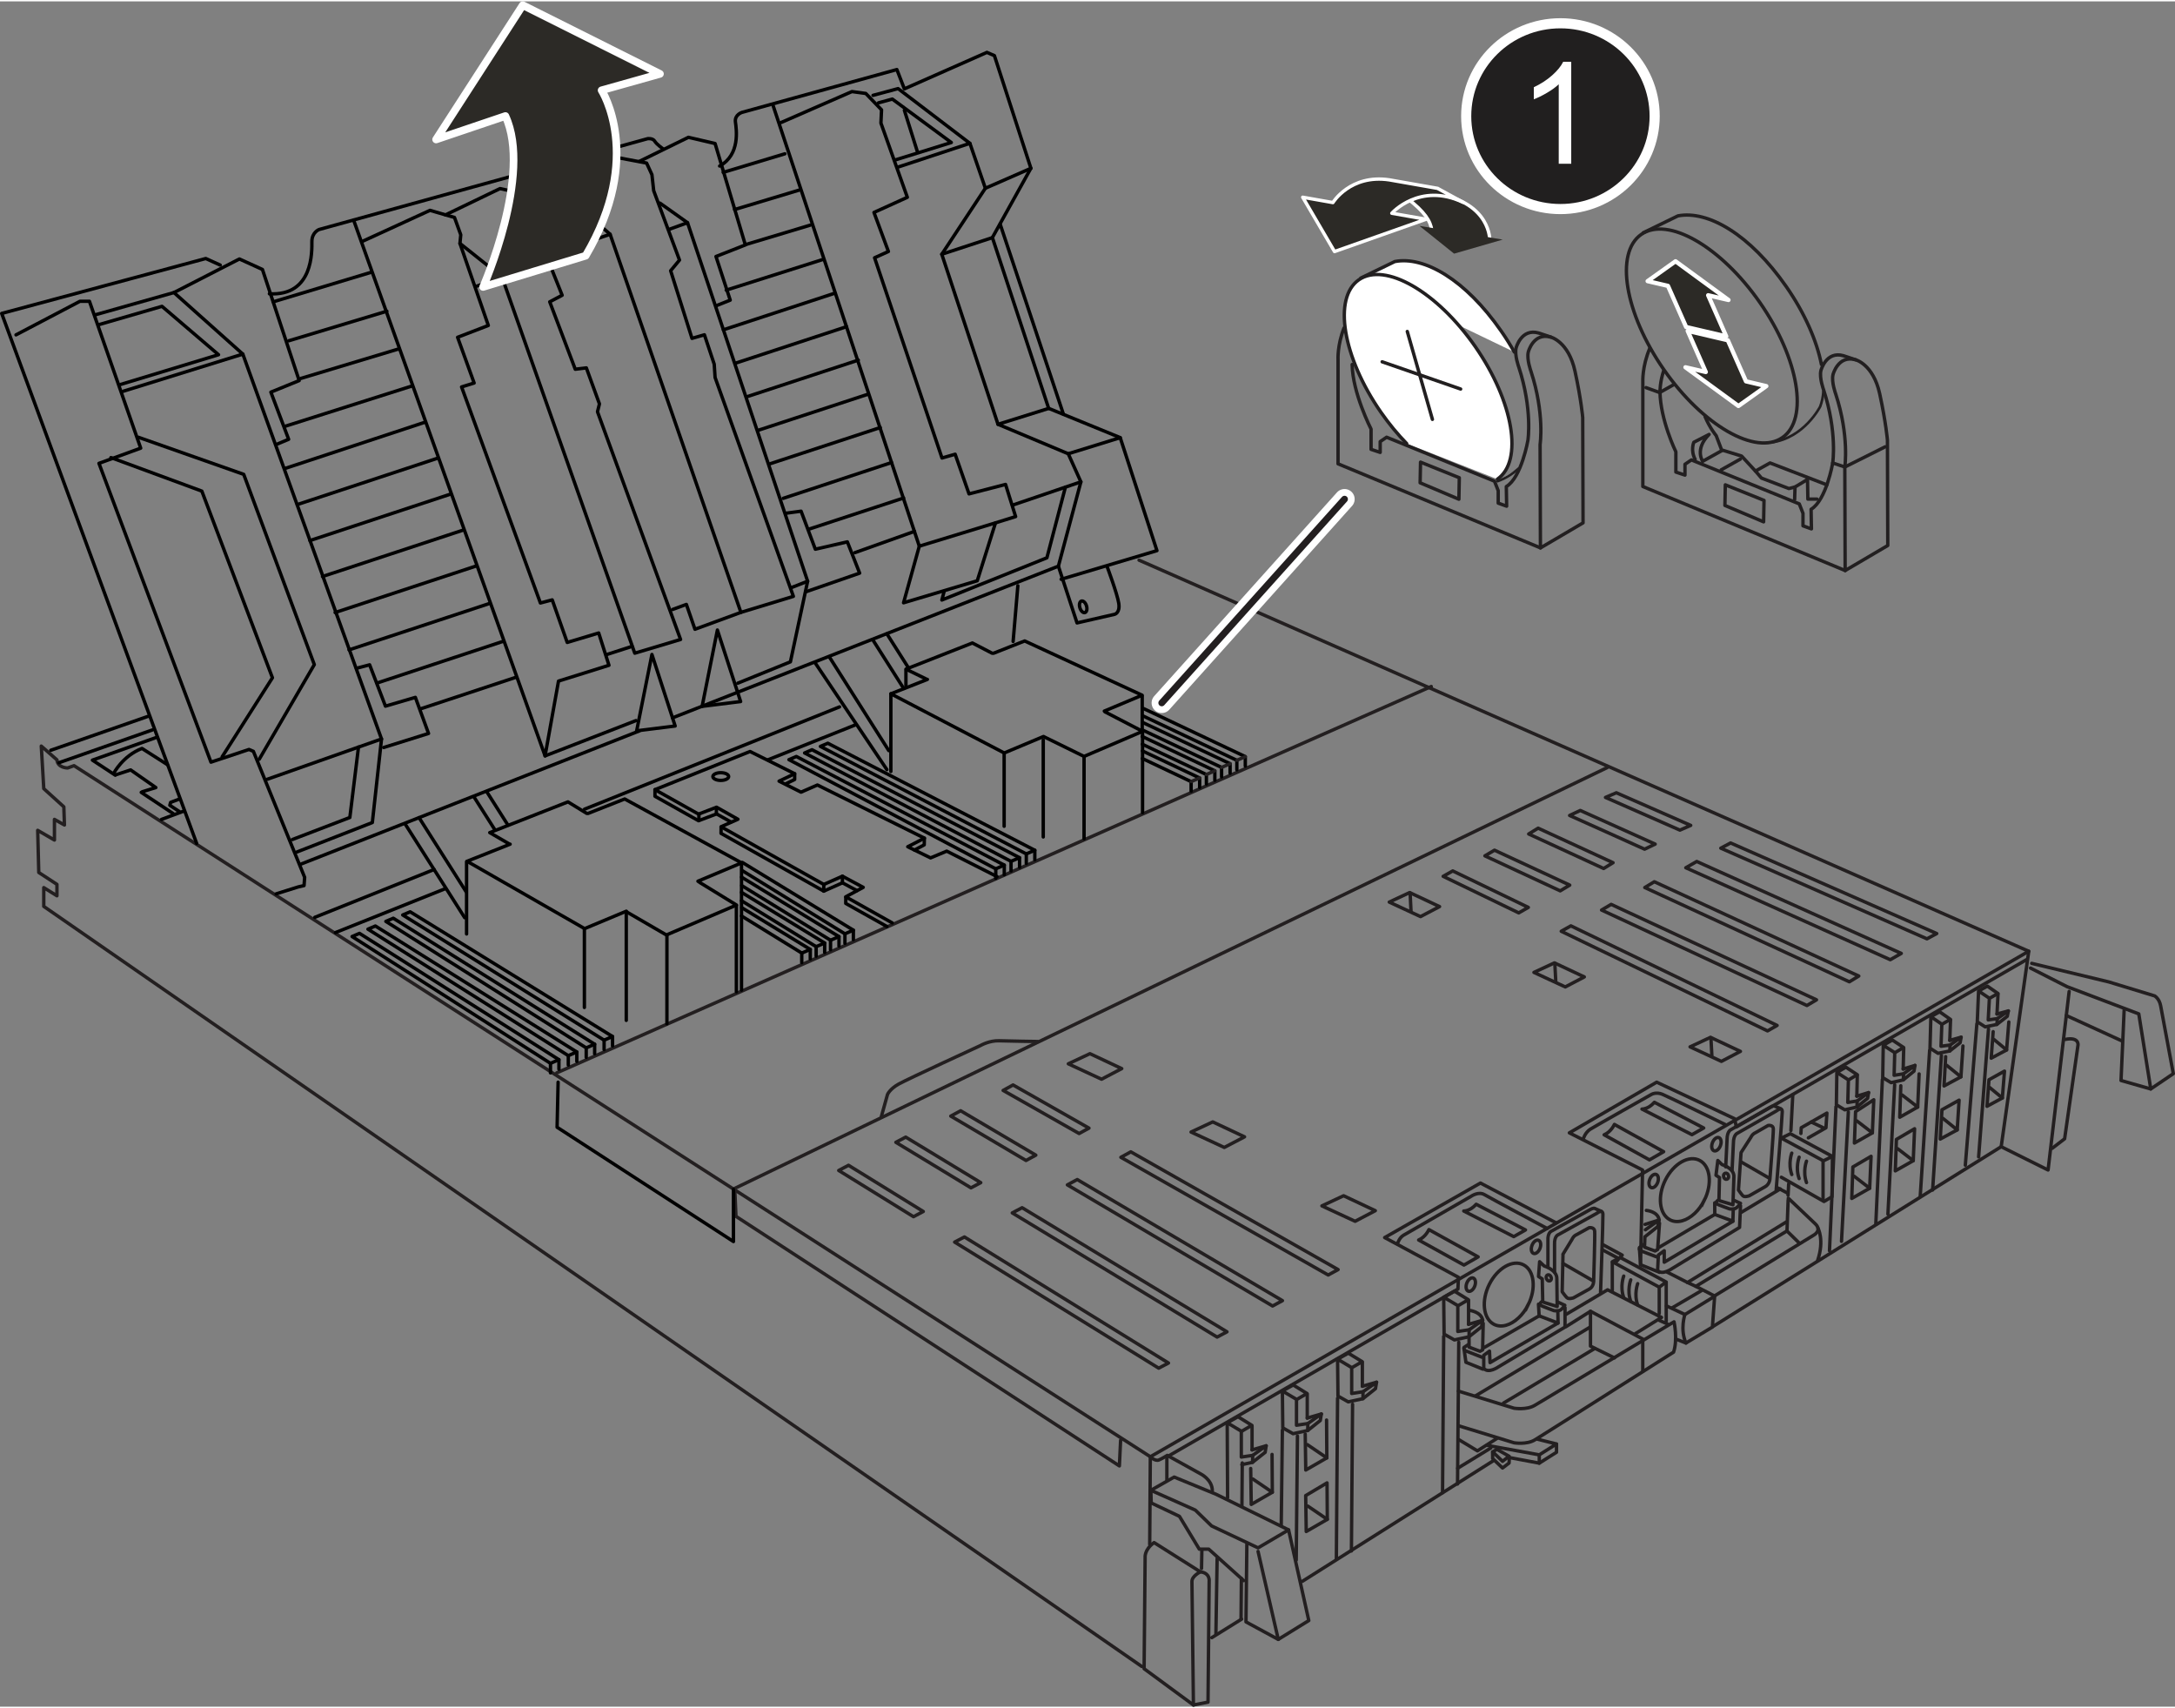 <?xml version="1.0" encoding="UTF-8"?><svg xmlns="http://www.w3.org/2000/svg" width="4.47in" height="3.51in" viewBox="0 0 321.98 252.42"><rect x="0" y="0" width="321.98" height="252.42" fill="#808080" stroke="none"/><g id="a"><path d="m169.03,246.47L6.48,133.96v-2.78l1.95,1.21v-1.69l-2.69-1.76-.16-6.24,2.48,1.44v-3.06l1.48.83-.09-2.69-2.97-2.69-.37-6.3,2.32,2.04c.09,1.2,1.58,1.2,1.58,1.2l.95-.34,159.33,102.29-.09,12.98" fill="none" stroke="#231f20" stroke-linecap="round" stroke-linejoin="round" stroke-width=".5"/><polyline points="165.89 212.99 165.71 216.78 108.95 179.84 108.77 175.7 129.42 165.74 237.93 113.41" fill="none" stroke="#231f20" stroke-linecap="round" stroke-linejoin="round" stroke-width=".5"/><polygon points="170.37 220.39 173.82 218.43 180.01 220.97 190.76 226.25 186.24 228.91 179.36 225.66 176.95 223.32 170.37 220.39" fill="none" stroke="#231f20" stroke-linecap="round" stroke-linejoin="round" stroke-width=".5"/><polyline points="186.24 229.44 189.23 242.46 193.75 239.67 190.76 226.25" fill="none" stroke="#231f20" stroke-linecap="round" stroke-linejoin="round" stroke-width=".5"/><polyline points="189.23 242.46 184.45 239.87 184.58 228.37" fill="none" stroke="#231f20" stroke-linecap="round" stroke-linejoin="round" stroke-width=".5"/><polyline points="184.12 233.76 178.94 229.1 177.54 229.1 174.6 224.24 170.42 222.26 170.37 220.39" fill="none" stroke="#231f20" stroke-linecap="round" stroke-linejoin="round" stroke-width=".5"/><path d="m170.85,228.13l6.85,4.33s-1.25.61-1.25,1.42.22,18.29.22,18.29l-7.3-5.37.15-16.47s-.14-1.16,1.33-2.2Z" fill="none" stroke="#231f20" stroke-linecap="round" stroke-linejoin="round" stroke-width=".5"/><path d="m176.67,252.17l2.16-.42.17-17.87s.19-1.25-1.3-1.42" fill="none" stroke="#231f20" stroke-linecap="round" stroke-linejoin="round" stroke-width=".5"/><line x1="177.92" y1="229.31" x2="177.87" y2="231.96" fill="none" stroke="#231f20" stroke-linecap="round" stroke-linejoin="round" stroke-width=".5"/><path d="m130.47,165.08l.91-3.27s.32-.81,1.67-1.56,12.11-5.7,12.11-5.7c0,0,1.29-.75,2.74-.7s5.7.11,5.7.11" fill="none" stroke="#231f20" stroke-linecap="round" stroke-linejoin="round" stroke-width=".5"/><path d="m300.77,142.39l11.41,2.75,6.79,2.07s.69.39.89,1.48,1.87,10.03,1.87,10.03l-3.34,2.26-1.77-11.11-10.62-4.03-5.41-2.75" fill="none" stroke="#231f20" stroke-linecap="round" stroke-linejoin="round" stroke-width=".5"/><polyline points="314.45 149.33 313.99 159.73 318.38 160.98" fill="none" stroke="#231f20" stroke-linecap="round" stroke-linejoin="round" stroke-width=".5"/><polyline points="306.31 146.55 305.89 150.11 303.19 172.98 296.25 169.53 300.33 140.6" fill="none" stroke="#231f20" stroke-linecap="round" stroke-linejoin="round" stroke-width=".5"/><line x1="314.05" y1="153.84" x2="305.89" y2="150.11" fill="none" stroke="#231f20" stroke-linecap="round" stroke-linejoin="round" stroke-width=".5"/><path d="m303.8,169.77l1.84-1.41,1.98-13.86s.21-1.27-1.91-.85" fill="none" stroke="#231f20" stroke-linecap="round" stroke-linejoin="round" stroke-width=".5"/><path d="m168.62,82.71l131.71,57.89-130.05,74.83s.74.7,1.28.47,1.24-.68,1.24-.68l4.92,2.73s1.78.86,1.75,2.55" fill="none" stroke="#231f20" stroke-linecap="round" stroke-linejoin="round" stroke-width=".5"/><line x1="7.52" y1="110.85" x2="21.88" y2="105.84" fill="none" stroke="#000" stroke-linecap="round" stroke-linejoin="round" stroke-width=".5"/><line x1="253.64" y1="196.11" x2="296.25" y2="169.53" fill="none" stroke="#231f20" stroke-linecap="round" stroke-linejoin="round" stroke-width=".5"/><line x1="192.8" y1="233.86" x2="221.01" y2="216.05" fill="none" stroke="#231f20" stroke-linecap="round" stroke-linejoin="round" stroke-width=".5"/><line x1="179.39" y1="242.2" x2="183.8" y2="239.46" fill="none" stroke="#231f20" stroke-linecap="round" stroke-linejoin="round" stroke-width=".5"/><polyline points="299.99 141.85 257.04 166.61 256.79 165.39 245.25 159.98 232.32 167.48 243.16 172.98 242.86 187" fill="none" stroke="#231f20" stroke-linecap="round" stroke-linejoin="round" stroke-width=".5"/><line x1="82.42" y1="158.6" x2="211.88" y2="101.41" fill="none" stroke="#231f20" stroke-linecap="round" stroke-linejoin="round" stroke-width=".5"/><line x1="197.83" y1="230.54" x2="198.01" y2="206.77" fill="none" stroke="#231f20" stroke-linecap="round" stroke-linejoin="round" stroke-width=".5"/><line x1="200.06" y1="229.37" x2="200.23" y2="207.65" fill="none" stroke="#231f20" stroke-linecap="round" stroke-linejoin="round" stroke-width=".5"/><polyline points="200.1 202.24 200.1 206.06 201.78 205.8 201.76 206.83 199.59 207.3 198.07 206.44 198.01 200.98 199.6 200.09 201.66 201.35 200.12 202.24 198.27 201.13" fill="none" stroke="#231f20" stroke-linecap="round" stroke-linejoin="round" stroke-width=".5"/><line x1="201.68" y1="201.45" x2="201.68" y2="204.99" fill="none" stroke="#231f20" stroke-linecap="round" stroke-linejoin="round" stroke-width=".5"/><polyline points="201.76 206.83 203.62 205.35 203.78 204.39 201.78 205.8" fill="none" stroke="#231f20" stroke-linecap="round" stroke-linejoin="round" stroke-width=".5"/><line x1="201.68" y1="204.99" x2="203.78" y2="204.39" fill="none" stroke="#231f20" stroke-linecap="round" stroke-linejoin="round" stroke-width=".5"/><line x1="213.55" y1="220.75" x2="213.72" y2="197.6" fill="none" stroke="#231f20" stroke-linecap="round" stroke-linejoin="round" stroke-width=".5"/><line x1="215.77" y1="219.46" x2="215.95" y2="198.48" fill="none" stroke="#231f20" stroke-linecap="round" stroke-linejoin="round" stroke-width=".5"/><polyline points="215.81 193.07 215.81 196.88 217.49 196.63 217.47 197.66 215.3 198.13 213.78 197.27 213.72 191.81 215.32 190.92 217.37 192.18 215.84 193.07 213.98 191.96" fill="none" stroke="#231f20" stroke-linecap="round" stroke-linejoin="round" stroke-width=".5"/><line x1="217.4" y1="192.28" x2="217.4" y2="195.82" fill="none" stroke="#231f20" stroke-linecap="round" stroke-linejoin="round" stroke-width=".5"/><polyline points="217.49 196.63 219.49 195.21 219.33 196.18 217.47 197.66 217.48 199.2 219.1 199.81 219.48 199.6 219.57 195.68" fill="none" stroke="#231f20" stroke-linecap="round" stroke-linejoin="round" stroke-width=".5"/><path d="m217.49,193.75s1.79.18,2,1.47l-2.09.6" fill="none" stroke="#231f20" stroke-linecap="round" stroke-linejoin="round" stroke-width=".5"/><line x1="189.67" y1="225.62" x2="189.84" y2="211.48" fill="none" stroke="#231f20" stroke-linecap="round" stroke-linejoin="round" stroke-width=".5"/><line x1="191.89" y1="230.71" x2="192.07" y2="212.36" fill="none" stroke="#231f20" stroke-linecap="round" stroke-linejoin="round" stroke-width=".5"/><polyline points="191.93 206.95 191.93 210.76 193.61 210.51 193.59 211.54 191.42 212.01 189.9 211.15 189.84 205.69 191.44 204.8 193.49 206.06 191.96 206.95 190.1 205.84" fill="none" stroke="#231f20" stroke-linecap="round" stroke-linejoin="round" stroke-width=".5"/><line x1="193.52" y1="206.16" x2="193.52" y2="209.7" fill="none" stroke="#231f20" stroke-linecap="round" stroke-linejoin="round" stroke-width=".5"/><polyline points="193.59 211.54 195.45 210.06 195.61 209.09 193.61 210.51" fill="none" stroke="#231f20" stroke-linecap="round" stroke-linejoin="round" stroke-width=".5"/><line x1="193.52" y1="209.7" x2="195.61" y2="209.09" fill="none" stroke="#231f20" stroke-linecap="round" stroke-linejoin="round" stroke-width=".5"/><line x1="180" y1="241.65" x2="180.18" y2="230.5" fill="none" stroke="#231f20" stroke-linecap="round" stroke-linejoin="round" stroke-width=".5"/><line x1="183.85" y1="222.67" x2="183.9" y2="216.34" fill="none" stroke="#231f20" stroke-linecap="round" stroke-linejoin="round" stroke-width=".5"/><line x1="183.72" y1="239.43" x2="183.77" y2="233.42" fill="none" stroke="#231f20" stroke-linecap="round" stroke-linejoin="round" stroke-width=".5"/><polyline points="181.73 221.48 181.67 210.4 183.27 209.5 185.32 210.77 183.79 211.66 181.93 210.54" fill="none" stroke="#231f20" stroke-linecap="round" stroke-linejoin="round" stroke-width=".5"/><polyline points="183.76 211.66 183.76 215.47 185.45 215.22 185.42 216.25 183.84 216.59" fill="none" stroke="#231f20" stroke-linecap="round" stroke-linejoin="round" stroke-width=".5"/><line x1="185.35" y1="210.87" x2="185.35" y2="214.41" fill="none" stroke="#231f20" stroke-linecap="round" stroke-linejoin="round" stroke-width=".5"/><polyline points="185.42 216.25 187.29 214.77 187.44 213.8 185.45 215.22" fill="none" stroke="#231f20" stroke-linecap="round" stroke-linejoin="round" stroke-width=".5"/><line x1="185.35" y1="214.41" x2="187.44" y2="213.8" fill="none" stroke="#231f20" stroke-linecap="round" stroke-linejoin="round" stroke-width=".5"/><polyline points="172.74 218.89 172.74 215.45 215.83 190.6 215.9 188.86 204.98 182.98 219.16 174.91 230.36 180.8" fill="none" stroke="#231f20" stroke-linecap="round" stroke-linejoin="round" stroke-width=".5"/><polyline points="196.38 209.99 196.42 215.59 193.3 217.39 193.22 212.07" fill="none" stroke="#231f20" stroke-linecap="round" stroke-linejoin="round" stroke-width=".5"/><line x1="193.54" y1="213.63" x2="196.42" y2="215.59" fill="none" stroke="#231f20" stroke-linecap="round" stroke-linejoin="round" stroke-width=".5"/><polyline points="188.31 215.08 188.35 220.68 185.23 222.48 185.15 217.16" fill="none" stroke="#231f20" stroke-linecap="round" stroke-linejoin="round" stroke-width=".5"/><line x1="185.47" y1="218.72" x2="188.35" y2="220.68" fill="none" stroke="#231f20" stroke-linecap="round" stroke-linejoin="round" stroke-width=".5"/><polygon points="193.29 221.17 193.37 226.49 196.49 224.69 196.45 219.29 193.29 221.17" fill="none" stroke="#231f20" stroke-linecap="round" stroke-linejoin="round" stroke-width=".5"/><line x1="193.61" y1="222.73" x2="196.49" y2="224.69" fill="none" stroke="#231f20" stroke-linecap="round" stroke-linejoin="round" stroke-width=".5"/><line x1="277.69" y1="180.9" x2="278.66" y2="159.59" fill="none" stroke="#231f20" stroke-linecap="round" stroke-linejoin="round" stroke-width=".5"/><line x1="279.48" y1="179.51" x2="280.48" y2="160.35" fill="none" stroke="#231f20" stroke-linecap="round" stroke-linejoin="round" stroke-width=".5"/><polyline points="280.49 155.62 280.4 158.96 281.8 158.74 281.76 159.64 279.95 160.05 278.71 159.3 278.79 154.52 280.13 153.74 281.8 154.84 280.51 155.62 279 154.65" fill="none" stroke="#231f20" stroke-linecap="round" stroke-linejoin="round" stroke-width=".5"/><line x1="281.82" y1="154.93" x2="281.74" y2="158.03" fill="none" stroke="#231f20" stroke-linecap="round" stroke-linejoin="round" stroke-width=".5"/><polyline points="281.76 159.64 283.34 158.35 283.49 157.5 281.8 158.74" fill="none" stroke="#231f20" stroke-linecap="round" stroke-linejoin="round" stroke-width=".5"/><line x1="281.74" y1="158.03" x2="283.49" y2="157.5" fill="none" stroke="#231f20" stroke-linecap="round" stroke-linejoin="round" stroke-width=".5"/><line x1="270.83" y1="184.93" x2="271.79" y2="163.61" fill="none" stroke="#231f20" stroke-linecap="round" stroke-linejoin="round" stroke-width=".5"/><line x1="272.61" y1="183.54" x2="273.62" y2="164.38" fill="none" stroke="#231f20" stroke-linecap="round" stroke-linejoin="round" stroke-width=".5"/><polyline points="273.63 159.65 273.54 162.98 274.94 162.76 274.89 163.66 273.09 164.07 271.85 163.32 271.92 158.54 273.26 157.76 274.94 158.87 273.65 159.65 272.13 158.67" fill="none" stroke="#231f20" stroke-linecap="round" stroke-linejoin="round" stroke-width=".5"/><line x1="274.95" y1="158.95" x2="274.88" y2="162.05" fill="none" stroke="#231f20" stroke-linecap="round" stroke-linejoin="round" stroke-width=".5"/><polyline points="274.89 163.66 276.47 162.37 276.62 161.52 274.94 162.76" fill="none" stroke="#231f20" stroke-linecap="round" stroke-linejoin="round" stroke-width=".5"/><line x1="274.88" y1="162.05" x2="276.62" y2="161.52" fill="none" stroke="#231f20" stroke-linecap="round" stroke-linejoin="round" stroke-width=".5"/><polyline points="284.1 158.76 283.89 163.66 281.23 165.17 281.39 160.51" fill="none" stroke="#231f20" stroke-linecap="round" stroke-linejoin="round" stroke-width=".5"/><line x1="281.59" y1="161.88" x2="283.89" y2="163.66" fill="none" stroke="#231f20" stroke-linecap="round" stroke-linejoin="round" stroke-width=".5"/><polygon points="280.74 168.45 280.57 173.11 283.23 171.6 283.43 166.87 280.74 168.45" fill="none" stroke="#231f20" stroke-linecap="round" stroke-linejoin="round" stroke-width=".5"/><line x1="280.93" y1="169.83" x2="283.23" y2="171.6" fill="none" stroke="#231f20" stroke-linecap="round" stroke-linejoin="round" stroke-width=".5"/><polygon points="277.39 162.58 277.18 167.48 274.52 168.99 274.69 164.34 277.39 162.58" fill="none" stroke="#231f20" stroke-linecap="round" stroke-linejoin="round" stroke-width=".5"/><line x1="274.88" y1="165.71" x2="277.18" y2="167.48" fill="none" stroke="#231f20" stroke-linecap="round" stroke-linejoin="round" stroke-width=".5"/><polygon points="274.29 172.53 274.13 177.19 276.78 175.68 276.99 170.95 274.29 172.53" fill="none" stroke="#231f20" stroke-linecap="round" stroke-linejoin="round" stroke-width=".5"/><line x1="274.49" y1="173.91" x2="276.78" y2="175.68" fill="none" stroke="#231f20" stroke-linecap="round" stroke-linejoin="round" stroke-width=".5"/><polyline points="290.59 154.62 290.29 159.19 287.79 160.54 288.03 156.2" fill="none" stroke="#231f20" stroke-linecap="round" stroke-linejoin="round" stroke-width=".5"/><line x1="288.19" y1="157.49" x2="290.29" y2="159.19" fill="none" stroke="#231f20" stroke-linecap="round" stroke-linejoin="round" stroke-width=".5"/><polygon points="287.48 164.06 287.23 168.4 289.74 167.04 290.02 162.64 287.48 164.06" fill="none" stroke="#231f20" stroke-linecap="round" stroke-linejoin="round" stroke-width=".5"/><line x1="287.63" y1="165.34" x2="289.74" y2="167.04" fill="none" stroke="#231f20" stroke-linecap="round" stroke-linejoin="round" stroke-width=".5"/><polyline points="297.38 151.07 297.05 155.21 294.77 156.43 295.06 152.5" fill="none" stroke="#231f20" stroke-linecap="round" stroke-linejoin="round" stroke-width=".5"/><line x1="295.18" y1="153.66" x2="297.05" y2="155.21" fill="none" stroke="#231f20" stroke-linecap="round" stroke-linejoin="round" stroke-width=".5"/><polygon points="294.44 159.62 294.15 163.55 296.42 162.32 296.74 158.34 294.44 159.62" fill="none" stroke="#231f20" stroke-linecap="round" stroke-linejoin="round" stroke-width=".5"/><line x1="294.56" y1="160.78" x2="296.42" y2="162.32" fill="none" stroke="#231f20" stroke-linecap="round" stroke-linejoin="round" stroke-width=".5"/><line x1="284.26" y1="176.94" x2="285.66" y2="155.22" fill="none" stroke="#231f20" stroke-linecap="round" stroke-linejoin="round" stroke-width=".5"/><line x1="286.1" y1="175.94" x2="287.4" y2="156.02" fill="none" stroke="#231f20" stroke-linecap="round" stroke-linejoin="round" stroke-width=".5"/><polyline points="287.46 151.41 287.34 154.66 288.69 154.48 288.64 155.36 286.9 155.71 285.71 154.94 285.84 150.28 287.14 149.56 288.73 150.68 287.48 151.41 286.04 150.42" fill="none" stroke="#231f20" stroke-linecap="round" stroke-linejoin="round" stroke-width=".5"/><line x1="288.75" y1="150.77" x2="288.64" y2="153.79" fill="none" stroke="#231f20" stroke-linecap="round" stroke-linejoin="round" stroke-width=".5"/><polyline points="288.64 155.36 290.17 154.14 290.32 153.32 288.69 154.48" fill="none" stroke="#231f20" stroke-linecap="round" stroke-linejoin="round" stroke-width=".5"/><line x1="288.64" y1="153.79" x2="290.32" y2="153.32" fill="none" stroke="#231f20" stroke-linecap="round" stroke-linejoin="round" stroke-width=".5"/><line x1="290.94" y1="172.27" x2="292.65" y2="151.32" fill="none" stroke="#231f20" stroke-linecap="round" stroke-linejoin="round" stroke-width=".5"/><line x1="292.91" y1="171.04" x2="294.37" y2="152.09" fill="none" stroke="#231f20" stroke-linecap="round" stroke-linejoin="round" stroke-width=".5"/><polyline points="294.5 147.57 294.33 150.76 295.68 150.57 295.61 151.43 293.88 151.79 292.71 151.04 292.9 146.48 294.2 145.76 295.77 146.85 294.52 147.57 293.1 146.61" fill="none" stroke="#231f20" stroke-linecap="round" stroke-linejoin="round" stroke-width=".5"/><line x1="295.78" y1="146.94" x2="295.63" y2="149.89" fill="none" stroke="#231f20" stroke-linecap="round" stroke-linejoin="round" stroke-width=".5"/><polyline points="295.61 151.43 297.15 150.23 297.31 149.43 295.68 150.57" fill="none" stroke="#231f20" stroke-linecap="round" stroke-linejoin="round" stroke-width=".5"/><line x1="295.63" y1="149.89" x2="297.31" y2="149.43" fill="none" stroke="#231f20" stroke-linecap="round" stroke-linejoin="round" stroke-width=".5"/><polygon points="142.77 182.89 172.98 201.55 171.53 202.31 141.32 183.65 142.77 182.89" fill="none" stroke="#231f20" stroke-linecap="round" stroke-linejoin="round" stroke-width=".5"/><polygon points="136.68 179.12 125.61 172.28 124.16 173.05 135.23 179.89 136.68 179.12" fill="none" stroke="#231f20" stroke-linecap="round" stroke-linejoin="round" stroke-width=".5"/><polygon points="151.31 178.56 181.64 196.93 180.18 197.71 149.85 179.33 151.31 178.56" fill="none" stroke="#231f20" stroke-linecap="round" stroke-linejoin="round" stroke-width=".5"/><polygon points="145.19 174.85 134.08 168.11 132.62 168.88 143.74 175.62 145.19 174.85" fill="none" stroke="#231f20" stroke-linecap="round" stroke-linejoin="round" stroke-width=".5"/><polygon points="159.47 174.39 189.85 192.32 188.39 193.11 158.01 175.18 159.47 174.39" fill="none" stroke="#231f20" stroke-linecap="round" stroke-linejoin="round" stroke-width=".5"/><polygon points="153.34 170.78 142.21 164.21 140.75 165 151.89 171.57 153.34 170.78" fill="none" stroke="#231f20" stroke-linecap="round" stroke-linejoin="round" stroke-width=".5"/><polygon points="167.4 170.29 198.09 187.72 196.62 188.52 165.93 171.1 167.4 170.29" fill="none" stroke="#231f20" stroke-linecap="round" stroke-linejoin="round" stroke-width=".5"/><polygon points="161.21 166.78 149.97 160.39 148.5 161.2 159.75 167.58 161.21 166.78" fill="none" stroke="#231f20" stroke-linecap="round" stroke-linejoin="round" stroke-width=".5"/><polygon points="232.55 136.84 263.08 151.58 261.66 152.39 231.12 137.64 232.55 136.84" fill="none" stroke="#231f20" stroke-linecap="round" stroke-linejoin="round" stroke-width=".5"/><polygon points="226.25 134.11 215.06 128.71 213.64 129.51 224.83 134.92 226.25 134.11" fill="none" stroke="#231f20" stroke-linecap="round" stroke-linejoin="round" stroke-width=".5"/><polygon points="238.51 133.66 268.91 147.79 267.49 148.63 237.09 134.5 238.51 133.66" fill="none" stroke="#231f20" stroke-linecap="round" stroke-linejoin="round" stroke-width=".5"/><polygon points="232.38 130.81 221.24 125.64 219.82 126.48 230.97 131.66 232.38 130.81" fill="none" stroke="#231f20" stroke-linecap="round" stroke-linejoin="round" stroke-width=".5"/><polygon points="244.9 130.31 275.17 144.27 273.77 145.12 243.49 131.17 244.9 130.31" fill="none" stroke="#231f20" stroke-linecap="round" stroke-linejoin="round" stroke-width=".5"/><polygon points="238.79 127.49 227.7 122.38 226.3 123.24 237.4 128.35 238.79 127.49" fill="none" stroke="#231f20" stroke-linecap="round" stroke-linejoin="round" stroke-width=".5"/><polygon points="251.18 127.31 281.46 140.92 279.83 141.85 249.56 128.24 251.18 127.31" fill="none" stroke="#231f20" stroke-linecap="round" stroke-linejoin="round" stroke-width=".5"/><polygon points="245.03 124.74 233.94 119.76 232.36 120.5 243.46 125.49 245.03 124.74" fill="none" stroke="#231f20" stroke-linecap="round" stroke-linejoin="round" stroke-width=".5"/><polygon points="256.19 124.57 286.71 137.98 285.26 138.76 254.74 125.34 256.19 124.57" fill="none" stroke="#231f20" stroke-linecap="round" stroke-linejoin="round" stroke-width=".5"/><polygon points="250.29 121.97 239.28 117.14 237.67 117.83 248.69 122.67 250.29 121.97" fill="none" stroke="#231f20" stroke-linecap="round" stroke-linejoin="round" stroke-width=".5"/><polygon points="205.66 133.32 208.68 131.91 213.11 133.99 210.29 135.47 208.93 134.84 205.66 133.32" fill="none" stroke="#231f20" stroke-linecap="round" stroke-linejoin="round" stroke-width=".5"/><line x1="208.75" y1="131.97" x2="208.88" y2="134.59" fill="none" stroke="#231f20" stroke-linecap="round" stroke-linejoin="round" stroke-width=".5"/><polygon points="227.08 143.73 230.11 142.32 234.54 144.4 231.72 145.88 230.36 145.25 227.08 143.73" fill="none" stroke="#231f20" stroke-linecap="round" stroke-linejoin="round" stroke-width=".5"/><line x1="230.17" y1="142.39" x2="230.31" y2="145.01" fill="none" stroke="#231f20" stroke-linecap="round" stroke-linejoin="round" stroke-width=".5"/><polygon points="250.19 154.75 253.21 153.34 257.65 155.42 254.83 156.9 253.46 156.26 250.19 154.75" fill="none" stroke="#231f20" stroke-linecap="round" stroke-linejoin="round" stroke-width=".5"/><line x1="253.28" y1="153.4" x2="253.42" y2="156.02" fill="none" stroke="#231f20" stroke-linecap="round" stroke-linejoin="round" stroke-width=".5"/><polygon points="195.69 178.29 198.9 176.79 203.6 179 200.61 180.57 199.16 179.9 195.69 178.29" fill="none" stroke="#231f20" stroke-linecap="round" stroke-linejoin="round" stroke-width=".5"/><polygon points="176.32 167.36 179.53 165.86 184.24 168.07 181.24 169.64 179.8 168.97 176.32 167.36" fill="none" stroke="#231f20" stroke-linecap="round" stroke-linejoin="round" stroke-width=".5"/><polygon points="158.15 157.26 161.35 155.76 166.06 157.97 163.07 159.54 161.62 158.87 158.15 157.26" fill="none" stroke="#231f20" stroke-linecap="round" stroke-linejoin="round" stroke-width=".5"/><path d="m230.69,192.56l.96.44s-.28.44-.59.67-1.01.13-1.01.13c0,0-1.68-.62-2.01-.8s.34-.65.34-.65l-.07-3.25-.55-.36.16-2.19.66.63s1.95.58,1.89,1.92l.05,4.08-1.95-.6" fill="none" stroke="#231f20" stroke-linecap="round" stroke-linejoin="round" stroke-width=".5"/><path d="m231.68,193.36v2.87l-9.84,5.88s-1.5,1.06-2.19.23v-1.93l.85-.62.08,1.7,10.07-5.86-.03-1.58" fill="none" stroke="#231f20" stroke-linecap="round" stroke-linejoin="round" stroke-width=".5"/><polyline points="227.75 192.84 227.85 194.57 219.59 199.33" fill="none" stroke="#231f20" stroke-linecap="round" stroke-linejoin="round" stroke-width=".5"/><line x1="230.64" y1="195.63" x2="227.85" y2="194.57" fill="none" stroke="#231f20" stroke-linecap="round" stroke-linejoin="round" stroke-width=".5"/><path d="m219.38,200.69l-2.19-.86c-.65-.19-.46-.59-.46-.59l.67-.44" fill="none" stroke="#231f20" stroke-linecap="round" stroke-linejoin="round" stroke-width=".5"/><polyline points="219.53 202.46 217.01 201.44 216.75 199.58" fill="none" stroke="#231f20" stroke-linecap="round" stroke-linejoin="round" stroke-width=".5"/><ellipse cx="229.27" cy="188.95" rx=".36" ry=".47" transform="translate(-54.53 101.08) rotate(-22.29)" fill="none" stroke="#231f20" stroke-linecap="round" stroke-linejoin="round" stroke-width=".5"/><path d="m215.9,205.71l8.24,2.53s1.84.3,3.05-.42,20.63-12.37,20.63-12.37c0,0,.57,2.6-.07,4.49,0,0-19.36,12.28-20.56,13s-3.05.42-3.05.42l-8.24-2.53" fill="none" stroke="#231f20" stroke-linecap="round" stroke-linejoin="round" stroke-width=".5"/><polyline points="242.13 197.18 245.97 194.8 237.98 190.71 231.84 194.35" fill="none" stroke="#231f20" stroke-linecap="round" stroke-linejoin="round" stroke-width=".5"/><ellipse cx="227.37" cy="184.34" rx="1.04" ry=".63" transform="translate(-25.45 331.84) rotate(-69.29)" fill="none" stroke="#231f20" stroke-linecap="round" stroke-linejoin="round" stroke-width=".5"/><ellipse cx="217.71" cy="189.93" rx="1.04" ry=".63" transform="translate(-36.92 326.42) rotate(-69.29)" fill="none" stroke="#231f20" stroke-linecap="round" stroke-linejoin="round" stroke-width=".5"/><ellipse cx="254.08" cy="169.13" rx="1.04" ry=".63" transform="translate(6.04 347.01) rotate(-69.29)" fill="none" stroke="#231f20" stroke-linecap="round" stroke-linejoin="round" stroke-width=".5"/><ellipse cx="244.79" cy="174.59" rx="1.04" ry=".63" transform="translate(-5.07 341.84) rotate(-69.29)" fill="none" stroke="#231f20" stroke-linecap="round" stroke-linejoin="round" stroke-width=".5"/><path d="m236.94,191.09s.38-10.71.35-11.55-.85-.18-.85-.18l-5.78,3.21s-.58.2-.53,1.43v4.09" fill="none" stroke="#231f20" stroke-linecap="round" stroke-linejoin="round" stroke-width=".5"/><path d="m229.15,187.35v-3.9c-.06-1.23.53-1.43.53-1.43l5.78-3.21s.36-.22.61-.15l.97.43" fill="none" stroke="#231f20" stroke-linecap="round" stroke-linejoin="round" stroke-width=".5"/><path d="m231.37,185.46l1.37-2.25s.18-.47.67-.67l1.84-1.02s.76-.12.82.5-.15,7.38-.15,7.38c0,0,.03.82-.64,1.2s-2.36,1.31-2.36,1.31c0,0-.7.23-.96-.03s-.7-.88-.7-.88l.12-5.54Z" fill="none" stroke="#231f20" stroke-linecap="round" stroke-linejoin="round" stroke-width=".5"/><line x1="235.86" y1="189.4" x2="231.4" y2="186.83" fill="none" stroke="#231f20" stroke-linecap="round" stroke-linejoin="round" stroke-width=".5"/><polygon points="239.85 185.93 238.68 186.56 245.63 190.32 246.66 189.56 239.85 185.93" fill="none" stroke="#231f20" stroke-linecap="round" stroke-linejoin="round" stroke-width=".5"/><line x1="245.63" y1="190.32" x2="245.63" y2="194.2" fill="none" stroke="#231f20" stroke-linecap="round" stroke-linejoin="round" stroke-width=".5"/><line x1="246.66" y1="189.64" x2="246.66" y2="195.36" fill="none" stroke="#231f20" stroke-linecap="round" stroke-linejoin="round" stroke-width=".5"/><line x1="238.68" y1="186.67" x2="238.68" y2="190.79" fill="none" stroke="#231f20" stroke-linecap="round" stroke-linejoin="round" stroke-width=".5"/><polyline points="237.29 184.03 240.15 185.58 239.85 185.93" fill="none" stroke="#231f20" stroke-linecap="round" stroke-linejoin="round" stroke-width=".5"/><polyline points="237.21 184.79 239.66 186.1 239.36 186.45" fill="none" stroke="#231f20" stroke-linecap="round" stroke-linejoin="round" stroke-width=".5"/><path d="m253.74,191.66l14.71-9.01s1.35-.69.27-1.71-3.99-3.79-3.99-3.79" fill="none" stroke="#231f20" stroke-linecap="round" stroke-linejoin="round" stroke-width=".5"/><path d="m249.58,198.59l3.92-2.36.33-4.56-4.4,2.7s-.75,2.15.15,4.22Z" fill="none" stroke="#231f20" stroke-linecap="round" stroke-linejoin="round" stroke-width=".5"/><polyline points="246.77 188.08 249.81 189.63 264.42 180.68" fill="none" stroke="#231f20" stroke-linecap="round" stroke-linejoin="round" stroke-width=".5"/><polyline points="253.78 191.61 251.05 190.2 264.52 182.01" fill="none" stroke="#231f20" stroke-linecap="round" stroke-linejoin="round" stroke-width=".5"/><line x1="247.61" y1="193.34" x2="251.84" y2="190.86" fill="none" stroke="#231f20" stroke-linecap="round" stroke-linejoin="round" stroke-width=".5"/><polyline points="215.93 212.87 218.71 214.55 221.58 212.73" fill="none" stroke="#231f20" stroke-linecap="round" stroke-linejoin="round" stroke-width=".5"/><line x1="236.1" y1="199.39" x2="222.57" y2="207.48" fill="none" stroke="#231f20" stroke-linecap="round" stroke-linejoin="round" stroke-width=".5"/><polyline points="231.84 196.16 235.45 193.89 243.19 198 243.19 202.78" fill="none" stroke="#231f20" stroke-linecap="round" stroke-linejoin="round" stroke-width=".5"/><line x1="218.45" y1="206.4" x2="235.36" y2="196.25" fill="none" stroke="#231f20" stroke-linecap="round" stroke-linejoin="round" stroke-width=".5"/><polyline points="220.11 213.73 227.87 215.14 230.42 213.53 227.61 212.83" fill="none" stroke="#231f20" stroke-linecap="round" stroke-linejoin="round" stroke-width=".5"/><polyline points="223.75 215.6 227.87 216.37 230.42 214.76 230.42 213.56" fill="none" stroke="#231f20" stroke-linecap="round" stroke-linejoin="round" stroke-width=".5"/><line x1="227.87" y1="216.37" x2="227.87" y2="215.14" fill="none" stroke="#231f20" stroke-linecap="round" stroke-linejoin="round" stroke-width=".5"/><polygon points="220.97 214.69 221.61 214.33 223.4 215.35 222.43 216.1 220.97 214.69" fill="none" stroke="#231f20" stroke-linecap="round" stroke-linejoin="round" stroke-width=".5"/><polyline points="223.44 215.45 223.4 216.35 222.43 217.09 220.97 215.69 220.96 214.74" fill="none" stroke="#231f20" stroke-linecap="round" stroke-linejoin="round" stroke-width=".5"/><polyline points="243.58 181.83 245.61 180.38 245.41 181.35 243.51 182.86 243.45 184.4 245.01 184.97 245.39 184.75 245.67 180.84" fill="none" stroke="#231f20" stroke-linecap="round" stroke-linejoin="round" stroke-width=".5"/><path d="m243.72,178.96s1.74.14,1.89,1.42l-2.08.65" fill="none" stroke="#231f20" stroke-linecap="round" stroke-linejoin="round" stroke-width=".5"/><path d="m256.74,177.49l.92.42s-.3.44-.62.68-.99.15-.99.15c0,0-1.62-.58-1.94-.75s.36-.65.36-.65l.08-3.24-.52-.34.27-2.19.62.61s1.88.53,1.76,1.87l-.14,4.07-1.88-.56" fill="none" stroke="#231f20" stroke-linecap="round" stroke-linejoin="round" stroke-width=".5"/><path d="m257.66,178.27l-.14,3.21-9.96,6.07s-1.52,1.09-2.17.28l.11-2.26.87-.64v1.7s10.16-6.06,10.16-6.06l.05-1.57" fill="none" stroke="#231f20" stroke-linecap="round" stroke-linejoin="round" stroke-width=".5"/><polyline points="253.84 177.84 253.85 179.56 245.51 184.48" fill="none" stroke="#231f20" stroke-linecap="round" stroke-linejoin="round" stroke-width=".5"/><line x1="256.54" y1="180.55" x2="253.85" y2="179.56" fill="none" stroke="#231f20" stroke-linecap="round" stroke-linejoin="round" stroke-width=".5"/><path d="m245.24,185.84l-2.11-.81c-.63-.17-.43-.58-.43-.58l.68-.46" fill="none" stroke="#231f20" stroke-linecap="round" stroke-linejoin="round" stroke-width=".5"/><polyline points="245.66 188.12 242.86 187 242.71 184.79" fill="none" stroke="#231f20" stroke-linecap="round" stroke-linejoin="round" stroke-width=".5"/><ellipse cx="255.52" cy="173.92" rx=".37" ry=".46" transform="translate(-33.27 63.73) rotate(-13.36)" fill="none" stroke="#231f20" stroke-linecap="round" stroke-linejoin="round" stroke-width=".5"/><line x1="257.77" y1="179.25" x2="263.55" y2="175.78" fill="none" stroke="#231f20" stroke-linecap="round" stroke-linejoin="round" stroke-width=".5"/><path d="m262.94,175.89s.89-10.68.9-11.52-.82-.16-.82-.16l-5.83,3.33s-.58.22-.58,1.44l-.2,4.07" fill="none" stroke="#231f20" stroke-linecap="round" stroke-linejoin="round" stroke-width=".5"/><path d="m255.47,172.51l.2-4.07c0-1.22.58-1.44.58-1.44l5.83-3.33s.37-.23.61-.16l.93.41" fill="none" stroke="#231f20" stroke-linecap="round" stroke-linejoin="round" stroke-width=".5"/><path d="m257.74,170.4l1.46-2.27s.19-.47.69-.68l1.85-1.06s.75-.13.78.48-.5,7.36-.5,7.36c0,0-.01.81-.69,1.21s-2.38,1.36-2.38,1.36c0,0-.7.25-.94,0s-.65-.86-.65-.86l.38-5.53Z" fill="none" stroke="#231f20" stroke-linecap="round" stroke-linejoin="round" stroke-width=".5"/><line x1="261.97" y1="174.22" x2="257.71" y2="171.76" fill="none" stroke="#231f20" stroke-linecap="round" stroke-linejoin="round" stroke-width=".5"/><polyline points="264.71 177.41 264.54 182.01 266.26 183.7" fill="none" stroke="#231f20" stroke-linecap="round" stroke-linejoin="round" stroke-width=".5"/><line x1="263.01" y1="175.55" x2="264.55" y2="176.36" fill="none" stroke="#231f20" stroke-linecap="round" stroke-linejoin="round" stroke-width=".5"/><line x1="25.66" y1="120.24" x2="20.91" y2="117.08" fill="none" stroke="#000" stroke-linecap="round" stroke-linejoin="round" stroke-width=".5"/><line x1="23.9" y1="121.09" x2="27.19" y2="119.86" fill="none" stroke="#000" stroke-linecap="round" stroke-linejoin="round" stroke-width=".5"/><polyline points="17.07 114.54 13.68 112.31 23.04 108.99" fill="none" stroke="#000" stroke-linecap="round" stroke-linejoin="round" stroke-width=".5"/><polyline points="17.24 114.45 19.34 113.76 23.07 116.37 21.09 116.98" fill="none" stroke="#000" stroke-linecap="round" stroke-linejoin="round" stroke-width=".5"/><path d="m16.85,114.24s1.32-2.57,4.17-3.66l3.76,2.4" fill="none" stroke="#000" stroke-linecap="round" stroke-linejoin="round" stroke-width=".5"/><polyline points="26.54 119.92 25.14 118.99 25.26 118.56 26.62 118.05" fill="none" stroke="#000" stroke-linecap="round" stroke-linejoin="round" stroke-width=".5"/><line x1="8.73" y1="112.69" x2="22.56" y2="107.84" fill="none" stroke="#000" stroke-linecap="round" stroke-linejoin="round" stroke-width=".5"/><path d="m224.09,182.84l-7.4-3.79s.92.04,1.84-1l7.3,3.8-1.74.99Z" fill="none" stroke="#231f20" stroke-linecap="round" stroke-linejoin="round" stroke-width=".5"/><path d="m218.82,185.84l-7.29-4.04s-.48,1.1-1.52,1.54l6.71,3.71,2.1-1.21Z" fill="none" stroke="#231f20" stroke-linecap="round" stroke-linejoin="round" stroke-width=".5"/><path d="m250.47,167.75l-7.4-3.79s.92.04,1.84-1l7.3,3.8-1.74.99Z" fill="none" stroke="#231f20" stroke-linecap="round" stroke-linejoin="round" stroke-width=".5"/><path d="m246.28,170.27l-7.29-4.04s-.48,1.1-1.52,1.54l6.71,3.71,2.1-1.21Z" fill="none" stroke="#231f20" stroke-linecap="round" stroke-linejoin="round" stroke-width=".5"/><path d="m234.4,168.33s.27-.92,1.04-1.4,9-5.12,9-5.12c0,0,.69-.44,1.65-.04s9.27,4.46,9.27,4.46" fill="none" stroke="#231f20" stroke-linecap="round" stroke-linejoin="round" stroke-width=".5"/><path d="m206.93,183.76s.24-.77.85-1.13,10-5.76,10-5.76c0,0,1.09-.77,1.98-.24,1.01.6,9.27,5,9.27,5" fill="none" stroke="#231f20" stroke-linecap="round" stroke-linejoin="round" stroke-width=".5"/><path d="m226.22,192.94c-.38.76-.86,1.4-1.4,1.91-1.18,1.11-2.59,1.54-3.68.96-1.58-.84-1.88-3.5-.66-5.92,1.22-2.43,3.5-3.71,5.08-2.86,1.58.84,1.88,3.5.66,5.92Z" fill="none" stroke="#231f20" stroke-miterlimit="10" stroke-width=".5"/><path d="m252.29,177.48c-.38.76-.86,1.4-1.4,1.91-1.18,1.11-2.59,1.54-3.68.96-1.58-.84-1.88-3.5-.66-5.92,1.22-2.43,3.5-3.71,5.08-2.86,1.58.84,1.88,3.5.66,5.92Z" fill="none" stroke="#231f20" stroke-miterlimit="10" stroke-width=".5"/><path d="m269.13,181.6s.97,1.74-.05,4.76" fill="none" stroke="#231f20" stroke-linecap="round" stroke-linejoin="round" stroke-width=".5"/><line x1="246.71" y1="193.1" x2="249.43" y2="194.37" fill="none" stroke="#231f20" stroke-linecap="round" stroke-linejoin="round" stroke-width=".5"/><line x1="246.81" y1="195.75" x2="245.67" y2="195.25" fill="none" stroke="#231f20" stroke-linecap="round" stroke-linejoin="round" stroke-width=".5"/><line x1="249.58" y1="198.59" x2="248.22" y2="198.05" fill="none" stroke="#231f20" stroke-linecap="round" stroke-linejoin="round" stroke-width=".5"/><polyline points="235.45 193.89 235.45 199.05 239 200.79" fill="none" stroke="#231f20" stroke-linecap="round" stroke-linejoin="round" stroke-width=".5"/><polygon points="271.27 170.97 265.04 167.61 263.7 168.26 269.93 171.62 271.27 170.97" fill="none" stroke="#231f20" stroke-linecap="round" stroke-linejoin="round" stroke-width=".5"/><polyline points="263.7 174.05 270.02 177.64 271.2 176.94 271.27 170.97" fill="none" stroke="#231f20" stroke-linecap="round" stroke-linejoin="round" stroke-width=".5"/><line x1="269.88" y1="171.66" x2="269.88" y2="177.46" fill="none" stroke="#231f20" stroke-linecap="round" stroke-linejoin="round" stroke-width=".5"/><path d="m265.25,170.48s-.59,1.54,0,3.17" fill="none" stroke="#231f20" stroke-linecap="round" stroke-linejoin="round" stroke-width=".5"/><path d="m240.37,188.68s-.59,1.54,0,3.17" fill="none" stroke="#231f20" stroke-linecap="round" stroke-linejoin="round" stroke-width=".5"/><path d="m241.41,189.24s-.59,1.54,0,3.17" fill="none" stroke="#231f20" stroke-linecap="round" stroke-linejoin="round" stroke-width=".5"/><path d="m242.44,189.8s-.59,1.54,0,3.17" fill="none" stroke="#231f20" stroke-linecap="round" stroke-linejoin="round" stroke-width=".5"/><path d="m266.34,171.08s-.59,1.54,0,3.17" fill="none" stroke="#231f20" stroke-linecap="round" stroke-linejoin="round" stroke-width=".5"/><path d="m267.43,171.67s-.59,1.54,0,3.17" fill="none" stroke="#231f20" stroke-linecap="round" stroke-linejoin="round" stroke-width=".5"/><line x1="264.79" y1="175.03" x2="264.7" y2="176.72" fill="none" stroke="#231f20" stroke-linecap="round" stroke-linejoin="round" stroke-width=".5"/><line x1="265.4" y1="161.84" x2="265.12" y2="167.14" fill="none" stroke="#231f20" stroke-linecap="round" stroke-linejoin="round" stroke-width=".5"/><polyline points="266.6 167.57 266.65 166.72 270.45 164.55 270.31 166.73 267.7 168.22" fill="none" stroke="#231f20" stroke-linecap="round" stroke-linejoin="round" stroke-width=".5"/><line x1="251.05" y1="190.2" x2="249.81" y2="189.63" fill="none" stroke="#231f20" stroke-linecap="round" stroke-linejoin="round" stroke-width=".5"/><line x1="215.79" y1="217.13" x2="220.69" y2="214.13" fill="none" stroke="#231f20" stroke-linecap="round" stroke-linejoin="round" stroke-width=".5"/><line x1="270.03" y1="166.78" x2="268.13" y2="165.88" fill="none" stroke="#231f20" stroke-linecap="round" stroke-linejoin="round" stroke-width=".5"/><polyline points="29.11 124.63 .25 46.19 30.46 38.06 32.6 39.03" fill="none" stroke="#000" stroke-linecap="round" stroke-linejoin="round" stroke-width=".5"/><polyline points="2.37 49.36 11.84 44.39 13.24 44.39 20.83 66.13 14.65 68.38 31.23 112.61 36.86 110.73 37.51 111.01 45.1 129.66 45.01 130.88 44.17 131.07 40.89 132.1" fill="none" stroke="#000" stroke-linecap="round" stroke-linejoin="round" stroke-width=".5"/><path d="m39.88,43.28c6.55.37,6.29-6.38,6.29-7.74s1.06-1.77,1.06-1.77l48.65-13.45s.76-.1,1.04.37,1.22,1.13,1.22,1.13" fill="none" stroke="#000" stroke-linecap="round" stroke-linejoin="round" stroke-width=".5"/><path d="m157.09,85.54l14.18-4.24-5.44-16.73-10.59-4.33-8.33-25.28,5.7-10.26-5.4-16.67-1.11-.48-12.22,5.4-1.11-2.86-22.93,6.34s-1.11.34-.97,1.42.75,4.83-2.34,6.52" fill="none" stroke="#000" stroke-linecap="round" stroke-linejoin="round" stroke-width=".5"/><polyline points="43.97 125.9 55.12 121.55 56.48 109.18 35.95 52.21 25.75 43.1 14.19 46.37" fill="none" stroke="#000" stroke-linecap="round" stroke-linejoin="round" stroke-width=".5"/><polyline points="14.6 47.86 23.98 45.14 32.35 52.3 17.86 56.7" fill="none" stroke="#000" stroke-linecap="round" stroke-linejoin="round" stroke-width=".5"/><line x1="18.24" y1="57.71" x2="35.95" y2="52.21" fill="none" stroke="#000" stroke-linecap="round" stroke-linejoin="round" stroke-width=".5"/><polyline points="20.49 64.52 36.08 70.01 46.53 98.17 38.38 112.17" fill="none" stroke="#000" stroke-linecap="round" stroke-linejoin="round" stroke-width=".5"/><polyline points="16.42 67.53 29.88 72.49 40.33 100.12 32.89 111.81" fill="none" stroke="#000" stroke-linecap="round" stroke-linejoin="round" stroke-width=".5"/><polyline points="99.56 106.05 156.68 83.6 160.01 71.12 158.14 66.96 147.74 62.6 139.42 37.43 145.87 27.66 143.58 21.01 132.95 12.91 129.24 13.91" fill="none" stroke="#000" stroke-linecap="round" stroke-linejoin="round" stroke-width=".5"/><line x1="44.6" y1="127.68" x2="94.66" y2="107.98" fill="none" stroke="#000" stroke-linecap="round" stroke-linejoin="round" stroke-width=".5"/><polyline points="130.04 15.02 132.1 14.46 140.83 20.89 132.66 23.43" fill="none" stroke="#000" stroke-linecap="round" stroke-linejoin="round" stroke-width=".5"/><line x1="132.9" y1="24.54" x2="143.58" y2="21.01" fill="none" stroke="#000" stroke-linecap="round" stroke-linejoin="round" stroke-width=".5"/><polyline points="115.68 17.91 126.12 13.35 128.17 13.63 130.5 16.05 130.41 18.01 134.32 29 129.38 31.24 131.52 37.02 129.47 37.95 139.45 67.59 141.4 67.03 143.45 72.9 148.86 71.5 150.35 76.26 147.37 77.19 144.67 85.76 133.76 89.02 136.09 80.64 114.47 15.49" fill="none" stroke="#000" stroke-linecap="round" stroke-linejoin="round" stroke-width=".5"/><line x1="148.06" y1="32.97" x2="157.41" y2="61.06" fill="none" stroke="#000" stroke-linecap="round" stroke-linejoin="round" stroke-width=".5"/><line x1="133.88" y1="16.12" x2="135.8" y2="22.22" fill="none" stroke="#000" stroke-linecap="round" stroke-linejoin="round" stroke-width=".5"/><line x1="136.09" y1="80.64" x2="147.37" y2="77.19" fill="none" stroke="#000" stroke-linecap="round" stroke-linejoin="round" stroke-width=".5"/><line x1="147.74" y1="62.6" x2="155.24" y2="60.25" fill="none" stroke="#000" stroke-linecap="round" stroke-linejoin="round" stroke-width=".5"/><line x1="158.14" y1="66.96" x2="165.83" y2="64.58" fill="none" stroke="#000" stroke-linecap="round" stroke-linejoin="round" stroke-width=".5"/><line x1="139.42" y1="37.43" x2="146.91" y2="34.97" fill="none" stroke="#000" stroke-linecap="round" stroke-linejoin="round" stroke-width=".5"/><line x1="145.87" y1="27.66" x2="152.61" y2="24.71" fill="none" stroke="#000" stroke-linecap="round" stroke-linejoin="round" stroke-width=".5"/><polyline points="149.88 74.57 157.72 71.9 160.01 71.12" fill="none" stroke="#000" stroke-linecap="round" stroke-linejoin="round" stroke-width=".5"/><polyline points="157.72 71.9 154.98 82.36 139.43 88.61 139.76 87.36" fill="none" stroke="#000" stroke-linecap="round" stroke-linejoin="round" stroke-width=".5"/><polyline points="52.37 32.43 80.69 111.68 94.14 106.46" fill="none" stroke="#000" stroke-linecap="round" stroke-linejoin="round" stroke-width=".5"/><polyline points="39.6 115.13 53.07 110.38 56.48 109.18" fill="none" stroke="#000" stroke-linecap="round" stroke-linejoin="round" stroke-width=".5"/><polyline points="43.28 124.06 51.79 120.8 53.07 110.38" fill="none" stroke="#000" stroke-linecap="round" stroke-linejoin="round" stroke-width=".5"/><polygon points="94.25 107.97 96.51 96.67 99.95 107.26 94.25 107.97" fill="none" stroke="#000" stroke-linecap="round" stroke-linejoin="round" stroke-width=".5"/><polygon points="103.94 104.35 106.2 93.05 108.76 100.93 109.64 103.64 103.94 104.35" fill="none" stroke="#000" stroke-linecap="round" stroke-linejoin="round" stroke-width=".5"/><polyline points="80.69 111.68 82.68 100.61 90.15 98.27 88.63 93.49 83.97 94.89 81.75 88.59 80 89.05 68.33 57.07 70.19 56.49 67.74 49.72 72.29 47.97 68.09 35.83 68.21 34.55 67.28 31.98 65.95 31.6 63.66 30.93 53.74 35.48" fill="none" stroke="#000" stroke-linecap="round" stroke-linejoin="round" stroke-width=".5"/><polyline points="65.95 31.6 74.02 27.71 77.99 28.58 79.05 31.49 78.96 32.84 83.22 43.5 81.38 44.47 85.16 54.45 86.8 54.25 88.74 59.58 88.45 60.74 100.75 94.45 93.97 96.48 74.31 40.79 68.09 35.83" fill="none" stroke="#000" stroke-linecap="round" stroke-linejoin="round" stroke-width=".5"/><polygon points="82.16 27.36 91.51 23.14 95.72 23.93 96.51 25.65 96.77 28.02 100.59 38.29 99.28 39.87 102.44 49.88 104.28 49.35 105.73 53.7 105.86 55.67 117.45 88.07 109.68 90.44 90.32 34.47 82.16 27.36" fill="none" stroke="#000" stroke-linecap="round" stroke-linejoin="round" stroke-width=".5"/><polyline points="94.67 23.67 101.91 20.12 105.86 21.04 110.34 36.05 105.99 37.76 108.1 44.22 106.13 45.01" fill="none" stroke="#000" stroke-linecap="round" stroke-linejoin="round" stroke-width=".5"/><polyline points="97.7 29.86 101.78 32.76 119.56 85.83 117.19 86.76" fill="none" stroke="#000" stroke-linecap="round" stroke-linejoin="round" stroke-width=".5"/><line x1="77.99" y1="28.58" x2="82.16" y2="27.36" fill="none" stroke="#000" stroke-linecap="round" stroke-linejoin="round" stroke-width=".5"/><line x1="81.18" y1="37.61" x2="90.32" y2="34.47" fill="none" stroke="#000" stroke-linecap="round" stroke-linejoin="round" stroke-width=".5"/><line x1="70.42" y1="42.21" x2="74.31" y2="40.79" fill="none" stroke="#000" stroke-linecap="round" stroke-linejoin="round" stroke-width=".5"/><line x1="99.04" y1="33.75" x2="101.78" y2="32.76" fill="none" stroke="#000" stroke-linecap="round" stroke-linejoin="round" stroke-width=".5"/><polyline points="99.57 90.01 101.61 89.26 102.88 92.94 109.68 90.44" fill="none" stroke="#000" stroke-linecap="round" stroke-linejoin="round" stroke-width=".5"/><line x1="89.73" y1="96.71" x2="93.57" y2="95.47" fill="none" stroke="#000" stroke-linecap="round" stroke-linejoin="round" stroke-width=".5"/><polyline points="119.56 85.83 117.01 97.76 109.22 100.92" fill="none" stroke="#000" stroke-linecap="round" stroke-linejoin="round" stroke-width=".5"/><polyline points="25.75 43.1 35.44 38.13 38.85 39.68 44.29 56.13 40.1 57.84 42.73 64.82 40.87 65.6" fill="none" stroke="#000" stroke-linecap="round" stroke-linejoin="round" stroke-width=".5"/><polyline points="52.76 98.72 54.72 98.2 57.06 104.32 61.49 103.02 63.44 108.36 56.8 110.44" fill="none" stroke="#000" stroke-linecap="round" stroke-linejoin="round" stroke-width=".5"/><line x1="40.45" y1="44.47" x2="54.98" y2="40.09" fill="none" stroke="#000" stroke-linecap="round" stroke-linejoin="round" stroke-width=".5"/><line x1="42.74" y1="50.24" x2="57.27" y2="45.86" fill="none" stroke="#000" stroke-linecap="round" stroke-linejoin="round" stroke-width=".5"/><line x1="44.53" y1="55.81" x2="59.06" y2="51.43" fill="none" stroke="#000" stroke-linecap="round" stroke-linejoin="round" stroke-width=".5"/><line x1="42.25" y1="62.88" x2="61.05" y2="56.91" fill="none" stroke="#000" stroke-linecap="round" stroke-linejoin="round" stroke-width=".5"/><line x1="42.15" y1="69.15" x2="62.95" y2="62.28" fill="none" stroke="#000" stroke-linecap="round" stroke-linejoin="round" stroke-width=".5"/><line x1="44.01" y1="74.48" x2="64.81" y2="67.61" fill="none" stroke="#000" stroke-linecap="round" stroke-linejoin="round" stroke-width=".5"/><line x1="45.88" y1="79.81" x2="66.68" y2="72.94" fill="none" stroke="#000" stroke-linecap="round" stroke-linejoin="round" stroke-width=".5"/><line x1="47.74" y1="85.13" x2="68.54" y2="78.27" fill="none" stroke="#000" stroke-linecap="round" stroke-linejoin="round" stroke-width=".5"/><line x1="49.61" y1="90.46" x2="70.41" y2="83.6" fill="none" stroke="#000" stroke-linecap="round" stroke-linejoin="round" stroke-width=".5"/><line x1="51.67" y1="95.99" x2="72.47" y2="89.12" fill="none" stroke="#000" stroke-linecap="round" stroke-linejoin="round" stroke-width=".5"/><line x1="55.81" y1="100.9" x2="74.41" y2="94.75" fill="none" stroke="#000" stroke-linecap="round" stroke-linejoin="round" stroke-width=".5"/><line x1="62.28" y1="104.71" x2="76.28" y2="100.08" fill="none" stroke="#000" stroke-linecap="round" stroke-linejoin="round" stroke-width=".5"/><line x1="107.06" y1="25.31" x2="116.19" y2="22.56" fill="none" stroke="#000" stroke-linecap="round" stroke-linejoin="round" stroke-width=".5"/><line x1="108.75" y1="30.81" x2="118.32" y2="27.93" fill="none" stroke="#000" stroke-linecap="round" stroke-linejoin="round" stroke-width=".5"/><line x1="110.34" y1="36.01" x2="119.98" y2="33.11" fill="none" stroke="#000" stroke-linecap="round" stroke-linejoin="round" stroke-width=".5"/><line x1="107.51" y1="42.74" x2="121.83" y2="38.2" fill="none" stroke="#000" stroke-linecap="round" stroke-linejoin="round" stroke-width=".5"/><line x1="107.09" y1="48.61" x2="123.59" y2="43.19" fill="none" stroke="#000" stroke-linecap="round" stroke-linejoin="round" stroke-width=".5"/><line x1="108.83" y1="53.57" x2="125.32" y2="48.15" fill="none" stroke="#000" stroke-linecap="round" stroke-linejoin="round" stroke-width=".5"/><line x1="110.56" y1="58.52" x2="127.06" y2="53.1" fill="none" stroke="#000" stroke-linecap="round" stroke-linejoin="round" stroke-width=".5"/><line x1="112.29" y1="63.47" x2="128.52" y2="58.14" fill="none" stroke="#000" stroke-linecap="round" stroke-linejoin="round" stroke-width=".5"/><line x1="114.03" y1="68.43" x2="130.31" y2="63.08" fill="none" stroke="#000" stroke-linecap="round" stroke-linejoin="round" stroke-width=".5"/><line x1="115.94" y1="73.56" x2="131.98" y2="68.26" fill="none" stroke="#000" stroke-linecap="round" stroke-linejoin="round" stroke-width=".5"/><line x1="119.69" y1="78.14" x2="133.77" y2="73.51" fill="none" stroke="#000" stroke-linecap="round" stroke-linejoin="round" stroke-width=".5"/><line x1="126.55" y1="81.6" x2="135.38" y2="78.45" fill="none" stroke="#000" stroke-linecap="round" stroke-linejoin="round" stroke-width=".5"/><polyline points="116.37 75.76 118.59 75.46 120.7 81.09 125.44 80 127.26 84.63 119.39 87.36" fill="none" stroke="#000" stroke-linecap="round" stroke-linejoin="round" stroke-width=".5"/><polyline points="79.05 31.49 82.49 34.32 80.01 35.12" fill="none" stroke="#000" stroke-linecap="round" stroke-linejoin="round" stroke-width=".5"/><path d="m156.68,83.6l2.76,8.4,5.58-1.28s.81-.2.6-1.61-1.75-5.51-1.75-5.51" fill="none" stroke="#000" stroke-linecap="round" stroke-linejoin="round" stroke-width=".5"/><polyline points="132.08 136.4 125.2 132.54 127.79 131.14 124.71 129.49 121.95 130.71 106.74 122.17 109.24 121.06 106.08 119.28 103.41 120.3 96.96 116.68 111.03 111.03 117.64 114.32 115.33 115.42 118.58 117.05 121.01 115.99 136.85 123.86 134.38 125.13 137.76 126.78 140.15 125.78 147.6 129.55" fill="none" stroke="#000" stroke-linecap="round" stroke-linejoin="round" stroke-width=".5"/><polyline points="108.2 121.46 106.08 120.27 103.41 121.28 96.96 117.66 96.96 116.68" fill="none" stroke="#000" stroke-linecap="round" stroke-linejoin="round" stroke-width=".5"/><polyline points="126.86 131.62 124.71 130.47 121.95 131.7 106.74 123.15 106.75 122.23" fill="none" stroke="#000" stroke-linecap="round" stroke-linejoin="round" stroke-width=".5"/><polyline points="131.3 136.94 125.2 133.52 125.21 132.6" fill="none" stroke="#000" stroke-linecap="round" stroke-linejoin="round" stroke-width=".5"/><line x1="86.53" y1="119.57" x2="124.28" y2="104.43" fill="none" stroke="#000" stroke-linecap="round" stroke-linejoin="round" stroke-width=".5"/><line x1="46.6" y1="135.58" x2="64.26" y2="128.5" fill="none" stroke="#000" stroke-linecap="round" stroke-linejoin="round" stroke-width=".5"/><line x1="113.66" y1="112.27" x2="126.66" y2="107.08" fill="none" stroke="#000" stroke-linecap="round" stroke-linejoin="round" stroke-width=".5"/><line x1="49.67" y1="137.83" x2="65.94" y2="131.33" fill="none" stroke="#000" stroke-linecap="round" stroke-linejoin="round" stroke-width=".5"/><line x1="59.98" y1="121.77" x2="68.79" y2="135.63" fill="none" stroke="#000" stroke-linecap="round" stroke-linejoin="round" stroke-width=".5"/><line x1="62.04" y1="120.83" x2="69" y2="131.79" fill="none" stroke="#000" stroke-linecap="round" stroke-linejoin="round" stroke-width=".5"/><line x1="120.71" y1="97.97" x2="131.29" y2="113.71" fill="none" stroke="#000" stroke-linecap="round" stroke-linejoin="round" stroke-width=".5"/><line x1="122.77" y1="97.03" x2="131.57" y2="110.9" fill="none" stroke="#000" stroke-linecap="round" stroke-linejoin="round" stroke-width=".5"/><line x1="129.23" y1="94.54" x2="133.75" y2="101.66" fill="none" stroke="#000" stroke-linecap="round" stroke-linejoin="round" stroke-width=".5"/><line x1="131.29" y1="93.61" x2="134.44" y2="98.58" fill="none" stroke="#000" stroke-linecap="round" stroke-linejoin="round" stroke-width=".5"/><line x1="70.22" y1="117.84" x2="73.26" y2="122.62" fill="none" stroke="#000" stroke-linecap="round" stroke-linejoin="round" stroke-width=".5"/><line x1="72.04" y1="116.96" x2="75.17" y2="121.89" fill="none" stroke="#000" stroke-linecap="round" stroke-linejoin="round" stroke-width=".5"/><line x1="150.68" y1="86.5" x2="149.98" y2="94.74" fill="none" stroke="#000" stroke-linecap="round" stroke-linejoin="round" stroke-width=".5"/><line x1="103.46" y1="120.31" x2="103.46" y2="121.22" fill="none" stroke="#000" stroke-linecap="round" stroke-linejoin="round" stroke-width=".5"/><line x1="106.05" y1="119.34" x2="106.05" y2="120.25" fill="none" stroke="#000" stroke-linecap="round" stroke-linejoin="round" stroke-width=".5"/><polygon points="103.67 130.47 109.03 133.76 98.65 138.19 92.88 134.84 92.72 134.67 86.54 137.25 69.14 127.28 75.52 124.75 75.36 124.7 72.5 123.04 84.08 118.49 86.85 120.19 87.06 120.2 92.48 118.06 109.78 127.52 103.32 130.23 103.67 130.47" fill="none" stroke="#000" stroke-linecap="round" stroke-linejoin="round" stroke-width=".5"/><polygon points="146.86 96.48 143.95 94.97 134.11 98.84 137.17 100.33 137.29 100.36 131.88 102.49 148.66 111.25 154.48 108.81 154.61 108.88 160.48 111.76 169.15 108.05 163.57 105.16 163.48 105.05 169.08 102.7 151.69 94.67 147.08 96.49 146.86 96.48" fill="none" stroke="#000" stroke-linecap="round" stroke-linejoin="round" stroke-width=".5"/><line x1="131.88" y1="102.49" x2="131.88" y2="113.99" fill="none" stroke="#000" stroke-linecap="round" stroke-linejoin="round" stroke-width=".5"/><line x1="69.07" y1="127.34" x2="69.07" y2="138.04" fill="none" stroke="#000" stroke-linecap="round" stroke-linejoin="round" stroke-width=".5"/><line x1="86.51" y1="137.35" x2="86.51" y2="148.92" fill="none" stroke="#000" stroke-linecap="round" stroke-linejoin="round" stroke-width=".5"/><line x1="92.71" y1="134.96" x2="92.71" y2="150.83" fill="none" stroke="#000" stroke-linecap="round" stroke-linejoin="round" stroke-width=".5"/><line x1="98.73" y1="138.34" x2="98.73" y2="151.33" fill="none" stroke="#000" stroke-linecap="round" stroke-linejoin="round" stroke-width=".5"/><line x1="109.01" y1="133.85" x2="109.01" y2="146.6" fill="none" stroke="#000" stroke-linecap="round" stroke-linejoin="round" stroke-width=".5"/><line x1="109.77" y1="127.64" x2="109.77" y2="146.35" fill="none" stroke="#000" stroke-linecap="round" stroke-linejoin="round" stroke-width=".5"/><line x1="148.65" y1="111.4" x2="148.65" y2="122.1" fill="none" stroke="#000" stroke-linecap="round" stroke-linejoin="round" stroke-width=".5"/><line x1="154.44" y1="109.32" x2="154.44" y2="123.68" fill="none" stroke="#000" stroke-linecap="round" stroke-linejoin="round" stroke-width=".5"/><line x1="160.48" y1="111.79" x2="160.48" y2="123.93" fill="none" stroke="#000" stroke-linecap="round" stroke-linejoin="round" stroke-width=".5"/><line x1="169.14" y1="108.18" x2="169.14" y2="120.07" fill="none" stroke="#000" stroke-linecap="round" stroke-linejoin="round" stroke-width=".5"/><polyline points="169.09 102.84 169.09 104.52 169.09 108.15" fill="none" stroke="#000" stroke-linecap="round" stroke-linejoin="round" stroke-width=".5"/><line x1="134.11" y1="99.03" x2="134.11" y2="101.47" fill="none" stroke="#000" stroke-linecap="round" stroke-linejoin="round" stroke-width=".5"/><polyline points="135.38 125.62 136.82 124.85 136.84 123.86" fill="none" stroke="#000" stroke-linecap="round" stroke-linejoin="round" stroke-width=".5"/><line x1="121.95" y1="131.7" x2="121.95" y2="130.71" fill="none" stroke="#000" stroke-linecap="round" stroke-linejoin="round" stroke-width=".5"/><line x1="124.71" y1="130.47" x2="124.71" y2="129.49" fill="none" stroke="#000" stroke-linecap="round" stroke-linejoin="round" stroke-width=".5"/><ellipse cx="106.7" cy="114.74" rx="1.17" ry=".57" fill="none" stroke="#000" stroke-linecap="round" stroke-linejoin="round" stroke-width=".5"/><path d="m117.64,114.32s0,.96,0,.86l-1.33.64" fill="none" stroke="#000" stroke-linecap="round" stroke-linejoin="round" stroke-width=".5"/><polyline points="169.3 104.68 184.35 111.79 184.35 113.2" fill="none" stroke="#000" stroke-linecap="round" stroke-linejoin="round" stroke-width=".5"/><polyline points="169.13 105.73 183.1 112.34 183.1 113.74" fill="none" stroke="#000" stroke-linecap="round" stroke-linejoin="round" stroke-width=".5"/><line x1="183.1" y1="112.34" x2="184.35" y2="111.79" fill="none" stroke="#231f20" stroke-linecap="round" stroke-linejoin="round" stroke-width=".5"/><polyline points="153.19 127.06 153.19 125.65 122.55 109.81 121.45 110.28 151.93 126.19 151.93 127.6" fill="none" stroke="#000" stroke-linecap="round" stroke-linejoin="round" stroke-width=".5"/><line x1="151.93" y1="126.19" x2="153.19" y2="125.65" fill="none" stroke="#000" stroke-linecap="round" stroke-linejoin="round" stroke-width=".5"/><polyline points="90.68 154.62 90.68 153.22 60.72 134.76 59.62 135.23 89.43 153.76 89.43 155.16" fill="none" stroke="#000" stroke-linecap="round" stroke-linejoin="round" stroke-width=".5"/><line x1="89.43" y1="153.76" x2="90.68" y2="153.22" fill="none" stroke="#000" stroke-linecap="round" stroke-linejoin="round" stroke-width=".5"/><polyline points="88.03 155.77 88.03 154.36 58.22 135.71 57.12 136.18 86.78 154.9 86.78 156.31" fill="none" stroke="#000" stroke-linecap="round" stroke-linejoin="round" stroke-width=".5"/><line x1="86.78" y1="154.9" x2="88.03" y2="154.36" fill="none" stroke="#000" stroke-linecap="round" stroke-linejoin="round" stroke-width=".5"/><polyline points="85.39 156.91 85.39 155.51 55.57 136.86 54.47 137.33 84.13 156.05 84.13 157.45" fill="none" stroke="#000" stroke-linecap="round" stroke-linejoin="round" stroke-width=".5"/><line x1="84.13" y1="156.05" x2="85.39" y2="155.51" fill="none" stroke="#000" stroke-linecap="round" stroke-linejoin="round" stroke-width=".5"/><polyline points="82.74 158.06 82.74 156.65 53.22 137.95 52.12 138.42 81.49 157.19 81.49 158.6" fill="none" stroke="#000" stroke-linecap="round" stroke-linejoin="round" stroke-width=".5"/><line x1="81.49" y1="157.19" x2="82.74" y2="156.65" fill="none" stroke="#000" stroke-linecap="round" stroke-linejoin="round" stroke-width=".5"/><polyline points="109.94 128.7 125.08 138.02 125.08 139.43" fill="none" stroke="#000" stroke-linecap="round" stroke-linejoin="round" stroke-width=".5"/><polyline points="126.33 138.88 126.33 137.48 109.89 127.45" fill="none" stroke="#000" stroke-linecap="round" stroke-linejoin="round" stroke-width=".5"/><line x1="125.08" y1="138.02" x2="126.33" y2="137.48" fill="none" stroke="#000" stroke-linecap="round" stroke-linejoin="round" stroke-width=".5"/><polyline points="109.81 130.88 122.95 138.97 122.95 140.38" fill="none" stroke="#000" stroke-linecap="round" stroke-linejoin="round" stroke-width=".5"/><polyline points="124.2 139.84 124.2 138.43 109.78 129.63" fill="none" stroke="#000" stroke-linecap="round" stroke-linejoin="round" stroke-width=".5"/><line x1="122.95" y1="138.97" x2="124.2" y2="138.43" fill="none" stroke="#000" stroke-linecap="round" stroke-linejoin="round" stroke-width=".5"/><polyline points="109.77 133.12 120.82 139.92 120.82 141.33" fill="none" stroke="#000" stroke-linecap="round" stroke-linejoin="round" stroke-width=".5"/><polyline points="122.08 140.79 122.08 139.38 109.77 131.88" fill="none" stroke="#000" stroke-linecap="round" stroke-linejoin="round" stroke-width=".5"/><line x1="120.82" y1="139.92" x2="122.08" y2="139.38" fill="none" stroke="#000" stroke-linecap="round" stroke-linejoin="round" stroke-width=".5"/><polyline points="109.76 135.37 118.69 140.87 118.69 142.28" fill="none" stroke="#000" stroke-linecap="round" stroke-linejoin="round" stroke-width=".5"/><polyline points="119.95 141.74 119.95 140.33 109.81 134.15" fill="none" stroke="#000" stroke-linecap="round" stroke-linejoin="round" stroke-width=".5"/><line x1="118.69" y1="140.87" x2="119.95" y2="140.33" fill="none" stroke="#000" stroke-linecap="round" stroke-linejoin="round" stroke-width=".5"/><polyline points="150.93 128.16 150.93 126.75 120.21 110.77 119.11 111.25 149.67 127.29 149.67 128.7" fill="none" stroke="#000" stroke-linecap="round" stroke-linejoin="round" stroke-width=".5"/><line x1="149.67" y1="127.29" x2="150.93" y2="126.75" fill="none" stroke="#000" stroke-linecap="round" stroke-linejoin="round" stroke-width=".5"/><polyline points="148.67 129.26 148.67 127.85 117.89 111.77 116.79 112.24 147.41 128.4 147.41 129.8" fill="none" stroke="#000" stroke-linecap="round" stroke-linejoin="round" stroke-width=".5"/><line x1="147.41" y1="128.4" x2="148.67" y2="127.85" fill="none" stroke="#000" stroke-linecap="round" stroke-linejoin="round" stroke-width=".5"/><polyline points="169.09 106.7 182.1 112.84 182.1 114.25" fill="none" stroke="#000" stroke-linecap="round" stroke-linejoin="round" stroke-width=".5"/><polyline points="169.05 107.81 180.84 113.39 180.84 114.79" fill="none" stroke="#000" stroke-linecap="round" stroke-linejoin="round" stroke-width=".5"/><line x1="180.84" y1="113.39" x2="182.1" y2="112.84" fill="none" stroke="#231f20" stroke-linecap="round" stroke-linejoin="round" stroke-width=".5"/><polyline points="169.09 108.81 179.84 113.89 179.84 115.3" fill="none" stroke="#000" stroke-linecap="round" stroke-linejoin="round" stroke-width=".5"/><polyline points="169.11 109.96 178.59 114.44 178.59 115.84" fill="none" stroke="#000" stroke-linecap="round" stroke-linejoin="round" stroke-width=".5"/><line x1="178.59" y1="114.44" x2="179.84" y2="113.89" fill="none" stroke="#231f20" stroke-linecap="round" stroke-linejoin="round" stroke-width=".5"/><polyline points="169.13 110.95 177.59 114.95 177.59 116.35" fill="none" stroke="#000" stroke-linecap="round" stroke-linejoin="round" stroke-width=".5"/><polyline points="169.11 112.07 176.33 115.49 176.33 116.89" fill="none" stroke="#000" stroke-linecap="round" stroke-linejoin="round" stroke-width=".5"/><line x1="176.33" y1="115.49" x2="177.59" y2="114.95" fill="none" stroke="#231f20" stroke-linecap="round" stroke-linejoin="round" stroke-width=".5"/><polyline points="82.62 159.98 82.47 166.65 108.58 183.57 108.58 175.85" fill="none" stroke="#000" stroke-linecap="round" stroke-linejoin="round" stroke-width=".5"/><ellipse cx="160.35" cy="89.63" rx=".51" ry=".89" transform="translate(-19.17 50.66) rotate(-16.96)" fill="none" stroke="#000" stroke-linecap="round" stroke-linejoin="round" stroke-width=".5"/></g><g id="b"><path d="m271.35,55.25s.75-2.95,3.35-2.2c0,0,2.6.65,3.56,5.01.95,4.36,1.15,6.91,1.15,6.91l.05,15.57-6.31,3.71-.05-15.32s.7-4.56-1.35-10.82c0,0-.65-1.75-.4-2.85Z" fill="none" stroke="#221f20" stroke-linecap="round" stroke-linejoin="round" stroke-width=".5"/><path d="m274.71,53.05l-1.8-.6c-2.6-.75-3.35,2.2-3.35,2.2-.25,1.1.4,2.85.4,2.85,2.05,6.26,1.35,10.82,1.35,10.82,0,0-.95,5.51-3.2,6.86l.05,2.9-1.25-.45v-1.85s-.55-1.4-.55-1.4l-15.97-6.51-.95.65v1.6s-1.35-.45-1.35-.45v-3s-2.3-4.7-2.35-8.91c0,0-.01-1.42.55-3.1" fill="none" stroke="#221f20" stroke-linecap="round" stroke-linejoin="round" stroke-width=".5"/><path d="m273.16,84.25l-29.96-12.44v-15.45s-.13-2.3,1.04-5.03" fill="none" stroke="#221f20" stroke-linecap="round" stroke-linejoin="round" stroke-width=".5"/><polygon points="261.14 73.86 255.41 71.56 255.35 74.61 261.08 77.04 261.14 73.86" fill="none" stroke="#221f20" stroke-linecap="round" stroke-linejoin="round" stroke-width=".5"/><path d="m270.45,71.56l-8.42-3.24-2.16,1.2-2.05-2.22-2.96-.91-.8-2.11s-.93-1.09-1.65-2.82" fill="none" stroke="#221f20" stroke-linecap="round" stroke-linejoin="round" stroke-width=".5"/><line x1="257.64" y1="67.75" x2="254.8" y2="69.34" fill="none" stroke="#221f20" stroke-linecap="round" stroke-linejoin="round" stroke-width=".5"/><path d="m254.91,66.49l-2.85,1.59s-1.24-1.79.95-3.98l-2.26,1.16s-.52,1.16.19,2.52" fill="none" stroke="#221f20" stroke-linecap="round" stroke-linejoin="round" stroke-width=".5"/><polyline points="247.76 56.74 245.69 57.9 243.67 57.17" fill="none" stroke="#221f20" stroke-linecap="round" stroke-linejoin="round" stroke-width=".5"/><polyline points="268.98 73.67 267.63 73.67 267.58 70.76 265.73 71.88 265.67 73.73" fill="none" stroke="#221f20" stroke-linecap="round" stroke-linejoin="round" stroke-width=".5"/><polyline points="265.73 71.88 264.82 72.11 260.76 70.56 259.86 69.51" fill="none" stroke="#221f20" stroke-linecap="round" stroke-linejoin="round" stroke-width=".5"/><polyline points="279.08 65.93 273.11 68.92 271.3 68.32" fill="none" stroke="#221f20" stroke-linecap="round" stroke-linejoin="round" stroke-width=".5"/><ellipse cx="253.42" cy="49.53" rx="8.67" ry="18.31" transform="translate(17.05 153.49) rotate(-34.8)" fill="none" stroke="#221f20" stroke-linecap="round" stroke-linejoin="round" stroke-width=".5"/><path d="m269.93,57.71c-.06.83-.22,1.58-.47,2.25,0,0-2.35,4.67-7.22,5.32" fill="none" stroke="#221f20" stroke-linecap="round" stroke-linejoin="round" stroke-width=".38"/><path d="m243.26,34.25l5.13-2.5c4.43-.85,10.64,2.7,16.05,10.48,2.74,3.94,4.51,8.02,5.2,11.52" fill="none" stroke="#221f20" stroke-linecap="round" stroke-linejoin="round" stroke-width=".5"/><line x1="250.37" y1="42.72" x2="254.09" y2="55.73" fill="none" stroke="#221f20" stroke-linecap="round" stroke-linejoin="round" stroke-width=".5"/><polygon points="248.04 38.47 255.88 44.2 252.87 43.5 255.55 49.59 249.61 48.2 246.92 42.11 243.91 41.41 248.04 38.47" fill="#2c2a26" stroke="#fff" stroke-linecap="round" stroke-linejoin="round" stroke-width=".63"/><polygon points="257.35 59.89 249.51 54.16 252.52 54.86 249.84 48.77 255.78 50.16 258.47 56.24 261.48 56.95 257.35 59.89" fill="#2c2a26" stroke="#fff" stroke-linecap="round" stroke-linejoin="round" stroke-width=".63"/><path d="m224.81,69.14c-.82.74-1.86,1.45-3.12,1.89" fill="#fff" stroke="#221f20" stroke-linecap="round" stroke-linejoin="round" stroke-width=".37"/><path d="m201.44,40.96l5.04-2.45c4.35-.84,10.44,2.65,15.75,10.29.72,1.03,1.37,2.08,1.95,3.11" fill="#fff" stroke="#221f20" stroke-linecap="round" stroke-linejoin="round" stroke-width=".5"/><path d="m221.67,70.72c3.86-2.68,2.39-11.46-3.27-19.61-5.66-8.15-13.38-12.58-17.24-9.9-3.86,2.68-2.39,11.46,3.27,19.61,1.2,1.72,2.48,3.27,3.81,4.63" fill="#fff" stroke="#221f20" stroke-linecap="round" stroke-linejoin="round" stroke-width=".5"/><path d="m226.24,51.9s.75-2.95,3.35-2.2c0,0,2.6.65,3.56,5.01.95,4.36,1.15,6.91,1.15,6.91l.05,15.57-6.31,3.71-.05-15.32s.7-4.56-1.35-10.82c0,0-.65-1.75-.4-2.85Z" fill="none" stroke="#221f20" stroke-linecap="round" stroke-linejoin="round" stroke-width=".5"/><path d="m229.59,49.69l-1.8-.6c-2.6-.75-3.35,2.2-3.35,2.2-.25,1.1.4,2.85.4,2.85,2.05,6.26,1.35,10.82,1.35,10.82,0,0-.95,5.51-3.2,6.86l.05,2.9-1.25-.45v-1.85s-.55-1.4-.55-1.4l-15.97-6.51-.95.65v1.6s-1.35-.45-1.35-.45v-3s-2.75-5.36-2.8-9.56" fill="none" stroke="#221f20" stroke-linecap="round" stroke-linejoin="round" stroke-width=".5"/><path d="m228.04,80.89l-29.96-12.44v-15.45s-.12-2.1.89-4.67" fill="none" stroke="#221f20" stroke-linecap="round" stroke-linejoin="round" stroke-width=".5"/><polygon points="216.03 70.51 210.29 68.2 210.23 71.26 215.97 73.69 216.03 70.51" fill="none" stroke="#221f20" stroke-linecap="round" stroke-linejoin="round" stroke-width=".5"/><line x1="208.33" y1="48.86" x2="212.05" y2="61.87" fill="none" stroke="#221f20" stroke-linecap="round" stroke-linejoin="round" stroke-width=".5"/><line x1="216.23" y1="57.38" x2="204.61" y2="53.35" fill="none" stroke="#221f20" stroke-linecap="round" stroke-linejoin="round" stroke-width=".5"/><path d="m211.96,33.89l8.58,1.5s.21-5.49-7.71-6.89c-1.62-.29-3.54.14-4.53.64,2.65,2.03,3.47,3.39,3.66,4.75" fill="#2c2a26" stroke="#fff" stroke-linecap="round" stroke-linejoin="round" stroke-width=".5"/><path d="m212.84,27.68l-7.16-1.26c-5.79-.87-8.36,3.36-8.36,3.36l-4.47-.79,4.71,8.04,13.54-4.78-5.06-.89s4.13-4.66,10.55-1.62l-3.75-2.05Z" fill="#2c2a26" stroke="#fff" stroke-linecap="round" stroke-linejoin="round" stroke-width=".5"/><polygon points="222.46 35.26 210.13 33.23 215.26 37.34 222.46 35.26" fill="#2c2a26" stroke-width="0"/><line x1="171.98" y1="103.84" x2="199.04" y2="73.68" fill="none" stroke="#fff" stroke-linecap="round" stroke-linejoin="round" stroke-width="3"/><line x1="171.98" y1="103.84" x2="199.04" y2="73.68" fill="none" stroke="#231f20" stroke-linecap="round" stroke-linejoin="round"/></g><g id="c"><path d="m244.95,16.99c0,7.59-6.25,13.75-13.95,13.75s-13.95-6.15-13.95-13.75,6.25-13.75,13.95-13.75,13.95,6.16,13.95,13.75" fill="#211f1f" stroke="#fff" stroke-miterlimit="10" stroke-width="1.5"/><path d="m232.6,24.03h-1.85v-11.76c-.44.42-1.03.85-1.75,1.27s-1.37.74-1.94.95v-1.78c1.03-.49,1.93-1.07,2.71-1.76s1.32-1.36,1.64-2.01h1.19v15.09Z" fill="#fff" stroke-width="0"/><path d="m74.82,16.97l-10.26,3.47L77.39.56l20.31,10.17-8.64,2.43s6.32,9.82-2.36,24.49l-15.18,4.62s7.33-16.64,3.3-25.3Z" fill="#2c2a26" stroke="#fff" stroke-linecap="round" stroke-linejoin="round" stroke-width="1.13"/></g></svg>
